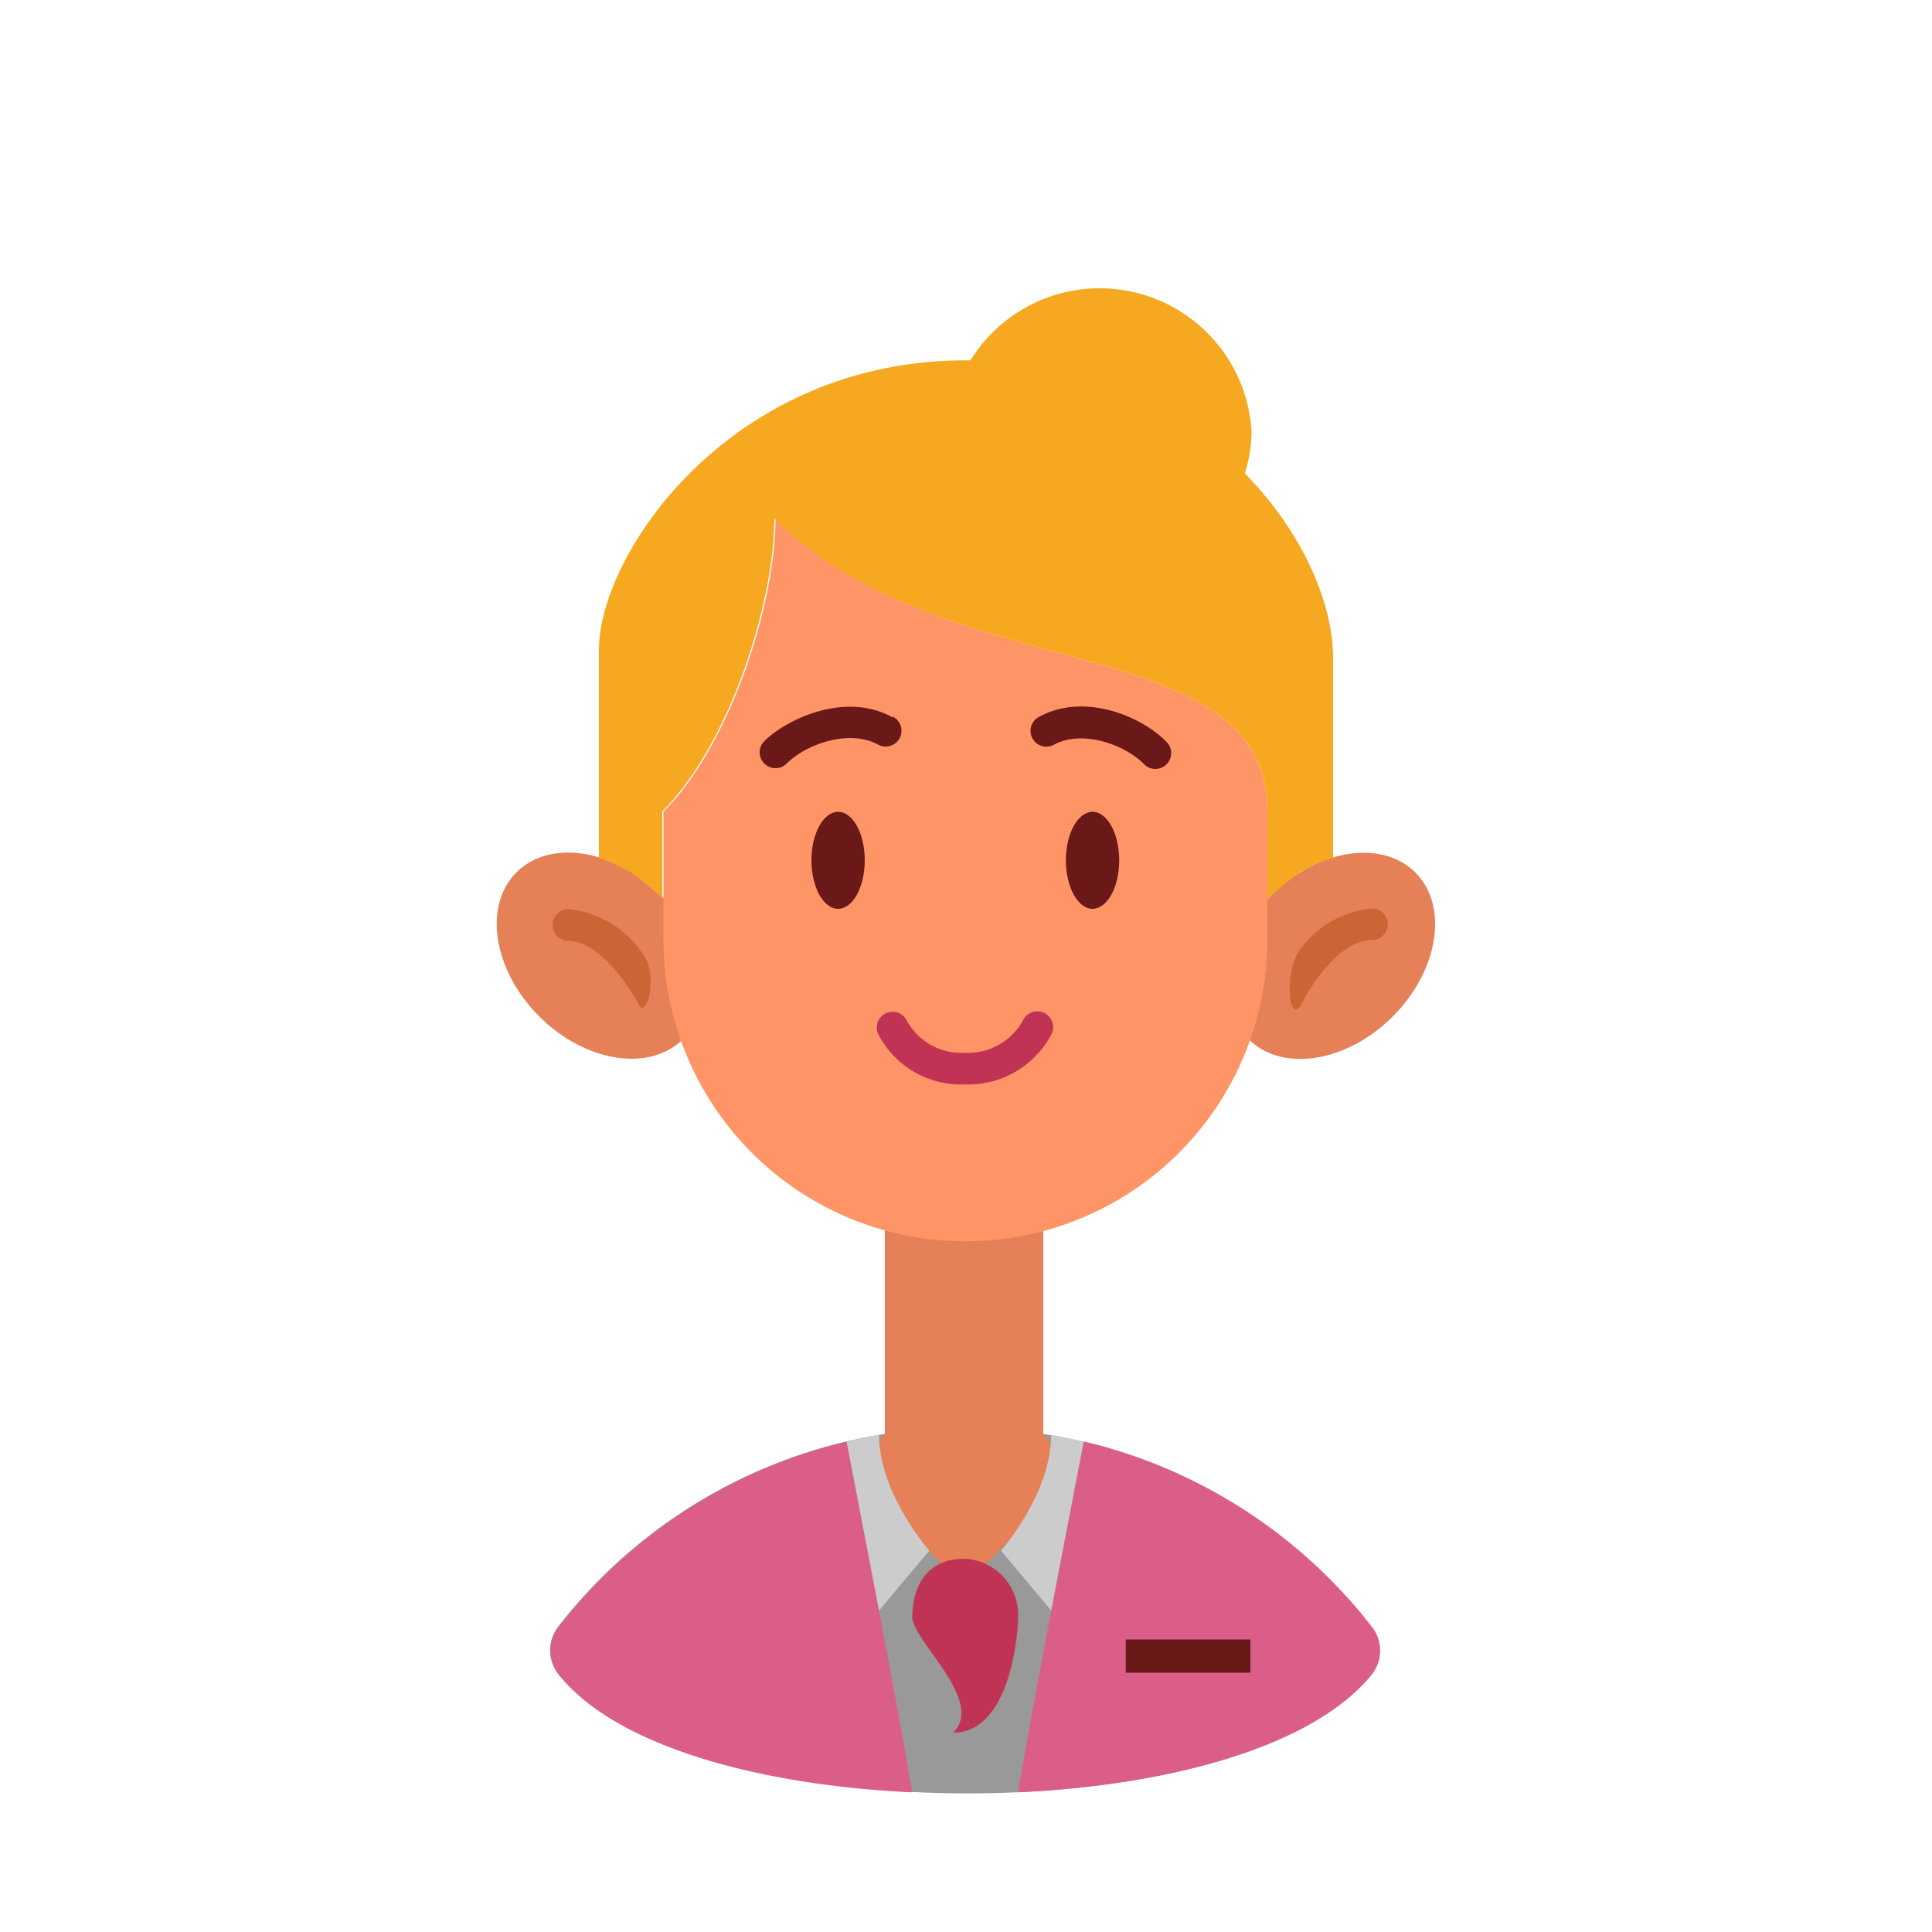 <svg xmlns="http://www.w3.org/2000/svg" viewBox="0 0 100 100"><defs><style>.cls-1{fill:#f6a821;}.cls-2{fill:#e58057;}.cls-3{fill:#999;}.cls-4{fill:#ff9566;}.cls-5{fill:#c13355;}.cls-6{fill:#db5e88;}.cls-7{fill:#ccc;}.cls-8{fill:#6b1818;}.cls-9{fill:#cc6436;}</style></defs><title>avatar-prof-flat</title><g id="Layer_4" data-name="Layer 4"><path class="cls-1" d="M50,22.11A15.6,15.6,0,0,1,62.1,27.89a7.18,7.18,0,0,0,2.68-5.55,7.87,7.87,0,0,0-15.7-.2Z"/><ellipse class="cls-2" cx="68.95" cy="49.47" rx="6.1" ry="4.44" transform="translate(-14.79 63.25) rotate(-45)"/><ellipse class="cls-2" cx="31.05" cy="49.47" rx="4.44" ry="6.1" transform="translate(-25.89 36.44) rotate(-45)"/><path class="cls-3" d="M49.93,73.9a26.63,26.63,0,0,0-21,10.24,2,2,0,0,0,0,2.55c7,8.2,35.5,8.16,42,0a2,2,0,0,0,0-2.49A26.63,26.63,0,0,0,49.93,73.9Z"/><path class="cls-2" d="M54,74.22h0V62.63a4.1,4.1,0,1,0-8.2,0V74.2h0c-2.47,2.47,4.1,7.75,4.1,7.75S56.44,76.63,54,74.22Z"/><path class="cls-4" d="M40.14,26.84c0,4.37-2.32,11.69-5.8,15.17v6.61a15.63,15.63,0,0,0,31.26,0V42C65.6,32.45,49,35.74,40.14,26.84Z"/><path class="cls-5" d="M49.94,56.13a4.81,4.81,0,0,1-4.5-2.64.82.82,0,0,1,1.5-.66,3.2,3.2,0,0,0,3,1.66,3.24,3.24,0,0,0,3-1.66.82.82,0,1,1,1.5.67A4.87,4.87,0,0,1,49.94,56.13Z"/><path class="cls-1" d="M50,18.65c-12.19,0-19,10-19,15V44.4a9.36,9.36,0,0,1,1.67.77,13.89,13.89,0,0,1,1.61,1.32V42c3.48-3.48,5.8-10.8,5.8-15.17C49,35.74,65.6,32.45,65.6,42v4.54a16.58,16.58,0,0,1,1.7-1.4A9.12,9.12,0,0,1,69,44.4V34.06C69,28.16,62.19,18.65,50,18.65Z"/><path class="cls-6" d="M52.69,92.77C60.61,92.41,68,90.38,71,86.68a2,2,0,0,0,0-2.49,26.7,26.7,0,0,0-14.89-9.58C55.29,78.74,53.45,88.28,52.69,92.77Z"/><path class="cls-6" d="M47.22,92.77c-7.91-.36-15.35-2.39-18.29-6.08a2,2,0,0,1,0-2.49,26.7,26.7,0,0,1,14.89-9.58C44.62,78.74,46.46,88.28,47.22,92.77Z"/><path class="cls-7" d="M45.5,83.36l2.6-3.1s-2.6-2.94-2.6-6l-1.68.35Z"/><path class="cls-7" d="M54.41,83.36l-2.6-3.1s2.6-2.94,2.6-6l1.68.35Z"/><path class="cls-5" d="M49.34,89.68c2.94,0,3.36-5.09,3.36-6a2.91,2.91,0,0,0-2.77-3c-2.18,0-2.71,1.74-2.71,3S51,88,49.34,89.68Z"/><ellipse class="cls-8" cx="43.38" cy="44.53" rx="1.38" ry="2.51"/><ellipse class="cls-8" cx="56.55" cy="44.53" rx="1.38" ry="2.51"/><path class="cls-8" d="M46.2,37.13c-2.37-1.32-5.37,0-6.64,1.23a.82.82,0,0,0,1.16,1.16c1-1,3.2-1.78,4.69-1a.82.82,0,1,0,.8-1.43Z"/><path class="cls-8" d="M53.73,37.13a.82.82,0,0,0,.8,1.43c1.48-.83,3.73,0,4.69,1a.82.82,0,0,0,1.16-1.16C59.1,37.08,56.1,35.8,53.73,37.13Z"/><rect class="cls-8" x="58.27" y="84.86" width="6.45" height="1.72"/><path class="cls-9" d="M33.22,49.3a5.23,5.23,0,0,0-3.8-2.24.82.82,0,1,0,0,1.64C31,48.7,32.53,51,33.07,52,33.44,52.81,34.15,50.44,33.22,49.3Z"/><path class="cls-9" d="M67.35,52c.54-1.06,2-3.34,3.66-3.34a.82.82,0,0,0,0-1.64,5.23,5.23,0,0,0-3.8,2.24C66.47,50.46,66.72,53.09,67.35,52Z"/></g></svg>